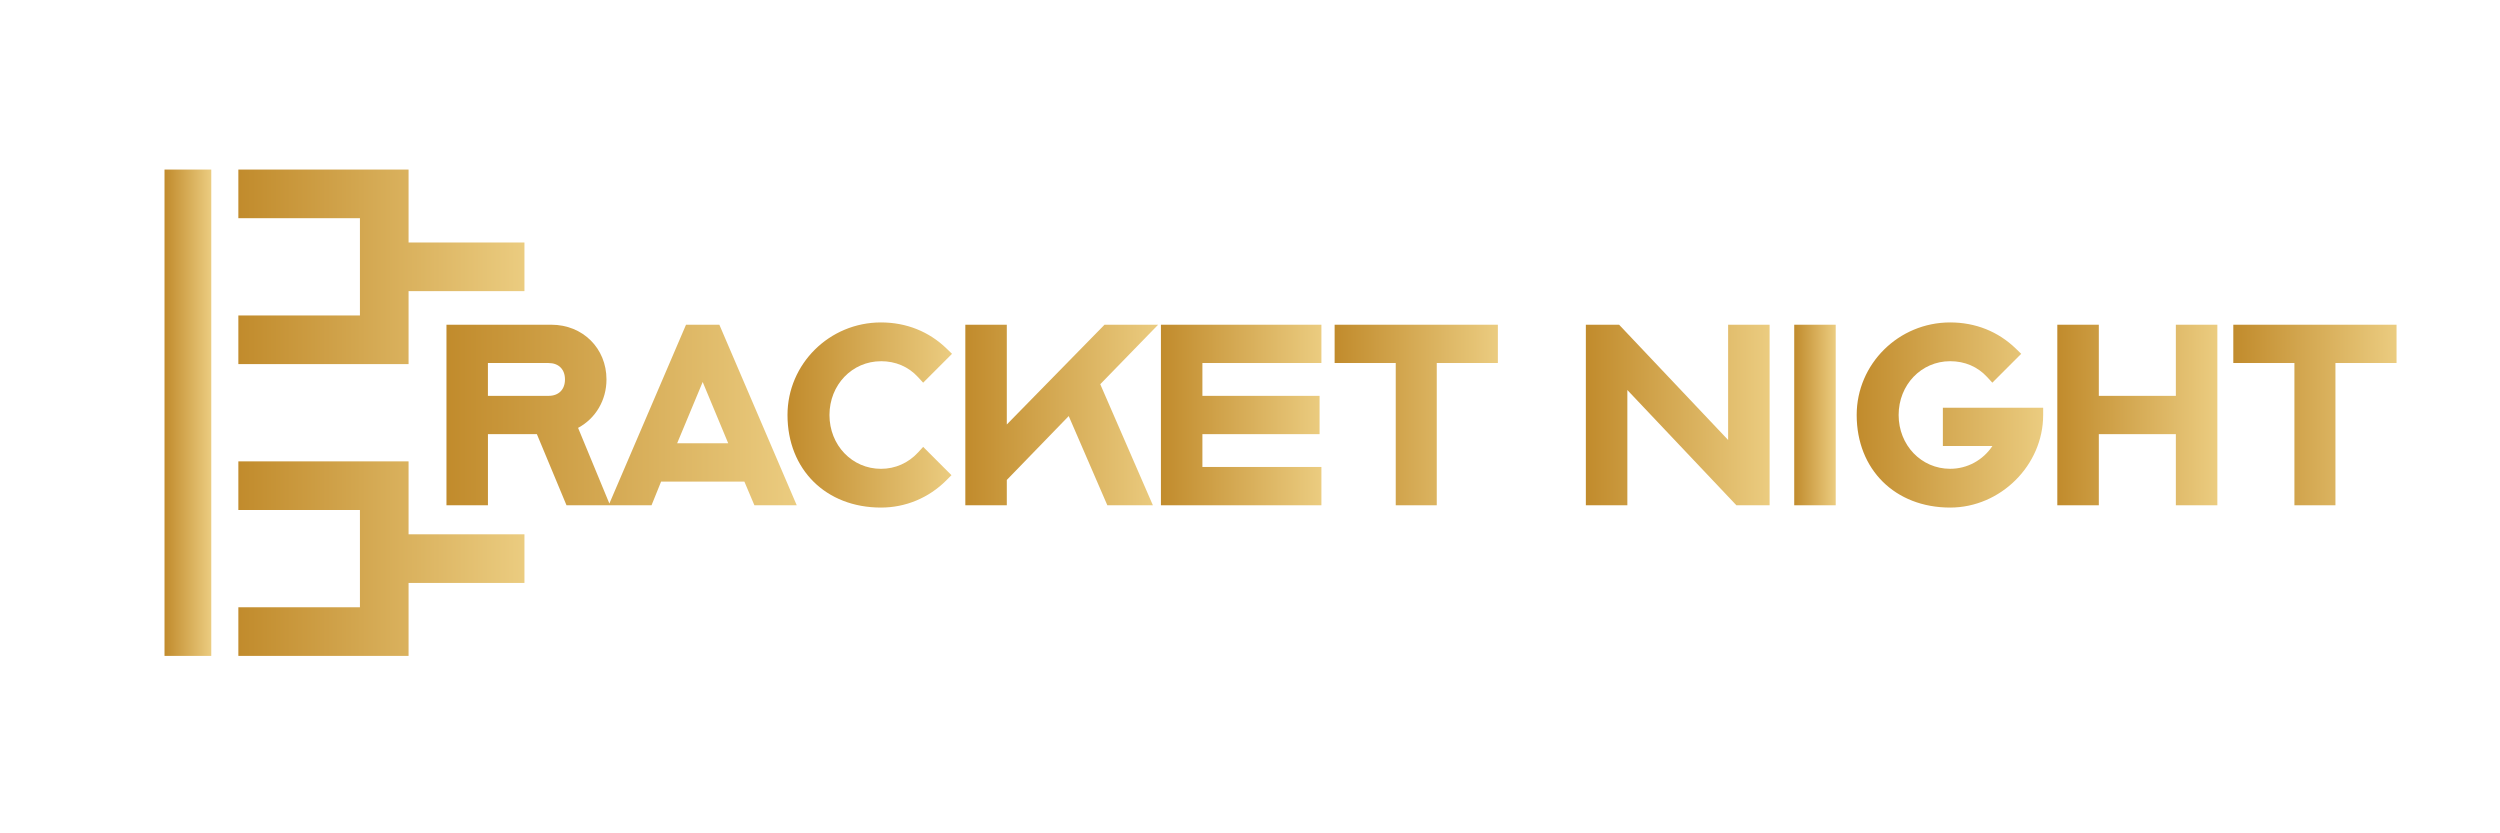 <?xml version="1.0" encoding="UTF-8"?>
<svg id="Layer_1" xmlns="http://www.w3.org/2000/svg" xmlns:xlink="http://www.w3.org/1999/xlink" version="1.1" viewBox="0 0 1080 360">
  <!-- Generator: Adobe Illustrator 29.1.0, SVG Export Plug-In . SVG Version: 2.1.0 Build 142)  -->
  <defs>
    <style>
      .st0 {
        fill: url(#linear-gradient2);
      }

      .st1 {
        fill: url(#linear-gradient1);
      }

      .st2 {
        fill: url(#linear-gradient9);
      }

      .st3 {
        fill: url(#linear-gradient3);
      }

      .st4 {
        fill: url(#linear-gradient6);
      }

      .st5 {
        fill: url(#linear-gradient8);
      }

      .st6 {
        fill: url(#linear-gradient7);
      }

      .st7 {
        fill: url(#linear-gradient5);
      }

      .st8 {
        fill: url(#linear-gradient4);
      }

      .st9 {
        fill: url(#linear-gradient12);
      }

      .st10 {
        fill: url(#linear-gradient11);
      }

      .st11 {
        fill: url(#linear-gradient10);
      }

      .st12 {
        fill: url(#linear-gradient);
      }
    </style>
    <linearGradient id="linear-gradient" x1="71.07" y1="178.3" x2="91.27" y2="178.3" gradientUnits="userSpaceOnUse">
      <stop offset="0" stop-color="#c18b2c"/>
      <stop offset="1" stop-color="#ebcc80"/>
    </linearGradient>
    <linearGradient id="linear-gradient1" x1="102.97" y1="115.27" x2="226.56" y2="115.27" xlink:href="#linear-gradient"/>
    <linearGradient id="linear-gradient2" x1="102.97" y1="241.33" x2="226.56" y2="241.33" xlink:href="#linear-gradient"/>
    <linearGradient id="linear-gradient3" x1="192.86" y1="179.28" x2="344.19" y2="179.28" xlink:href="#linear-gradient"/>
    <linearGradient id="linear-gradient4" x1="340.2" y1="179.28" x2="411.27" y2="179.28" xlink:href="#linear-gradient"/>
    <linearGradient id="linear-gradient5" x1="417.02" y1="179.28" x2="500.31" y2="179.28" xlink:href="#linear-gradient"/>
    <linearGradient id="linear-gradient6" x1="501.52" y1="179.28" x2="570.85" y2="179.28" xlink:href="#linear-gradient"/>
    <linearGradient id="linear-gradient7" x1="576.56" y1="179.28" x2="647.08" y2="179.28" xlink:href="#linear-gradient"/>
    <linearGradient id="linear-gradient8" x1="685.09" y1="179.28" x2="764.47" y2="179.28" xlink:href="#linear-gradient"/>
    <linearGradient id="linear-gradient9" x1="775.11" y1="179.28" x2="793.03" y2="179.28" xlink:href="#linear-gradient"/>
    <linearGradient id="linear-gradient10" x1="802.1" y1="179.28" x2="882.66" y2="179.28" xlink:href="#linear-gradient"/>
    <linearGradient id="linear-gradient11" x1="888.76" y1="179.28" x2="957.9" y2="179.28" xlink:href="#linear-gradient"/>
    <linearGradient id="linear-gradient12" x1="964.79" y1="179.28" x2="1035.31" y2="179.28" xlink:href="#linear-gradient"/>
  </defs>
  <rect class="st12" x="71.07" y="73.25" width="20.2" height="210.1"/>
  <g>
    <polygon class="st1" points="176.5 125.77 226.56 125.77 226.56 104.76 176.5 104.76 176.5 73.25 102.97 73.25 102.97 94.26 155.49 94.26 155.49 136.28 102.97 136.28 102.97 157.29 176.5 157.29 176.5 125.77"/>
    <polygon class="st0" points="226.56 230.82 176.5 230.82 176.5 199.31 102.97 199.31 102.97 220.32 155.49 220.32 155.49 262.34 102.97 262.34 102.97 283.35 176.5 283.35 176.5 251.83 226.56 251.83 226.56 230.82"/>
  </g>
  <g>
    <path class="st3" d="M296.36,140.28l-33.11,77.25-13.52-32.69c7.55-4.03,12.27-11.93,12.27-20.92,0-13.47-10.25-23.64-23.83-23.64h-45.3v78h17.92v-30.73h21.14l12.8,30.73h36.73l4.14-10.24h35.97l4.33,10.24h18.29l-33.43-78h-14.4ZM244.07,163.92c0,4.37-2.72,7.09-7.09,7.09h-26.2v-14.18h26.2c4.37,0,7.09,2.72,7.09,7.09ZM314.59,191.49h-22.06l11.03-26.47,11.03,26.47Z"/>
    <path class="st8" d="M380.58,156.04c6.34,0,11.87,2.37,16,6.86l2.22,2.42,12.47-12.47-2.3-2.23c-7.64-7.41-17.46-11.33-28.39-11.33-22.27,0-40.38,17.94-40.38,39.99,0,23.54,16.6,39.99,40.38,39.99,10.62,0,20.65-4.17,28.23-11.76l2.23-2.23-12.23-12.23-2.22,2.42c-4.19,4.55-9.87,7.06-16,7.06-12.48,0-22.26-10.21-22.26-23.24s9.78-23.24,22.26-23.24Z"/>
    <polygon class="st7" points="477.15 140.28 434.94 183.38 434.94 140.28 417.02 140.28 417.02 218.28 434.94 218.28 434.94 207.34 461.69 179.74 478.37 218.28 498.05 218.28 475.31 165.98 500.31 140.28 477.15 140.28"/>
    <polygon class="st4" points="501.52 218.28 570.85 218.28 570.85 201.73 519.44 201.73 519.44 187.55 570.06 187.55 570.06 171.01 519.44 171.01 519.44 156.82 570.85 156.82 570.85 140.28 501.52 140.28 501.52 218.28"/>
    <polygon class="st6" points="576.56 156.82 602.96 156.82 602.96 218.28 620.68 218.28 620.68 156.82 647.08 156.82 647.08 140.28 576.56 140.28 576.56 156.82"/>
    <polygon class="st5" points="746.55 190.07 699.45 140.28 685.09 140.28 685.09 218.28 703.02 218.28 703.02 168.49 750.12 218.28 764.47 218.28 764.47 140.28 746.55 140.28 746.55 190.07"/>
    <rect class="st2" x="775.11" y="140.28" width="17.92" height="78"/>
    <path class="st11" d="M839.32,192.67h21.41c-4.06,6.1-10.82,9.85-18.26,9.85-12.48,0-22.26-10.21-22.26-23.24s9.78-23.24,22.26-23.24c6.34,0,11.87,2.37,16,6.86l2.22,2.42,12.47-12.47-2.3-2.23c-7.64-7.41-17.46-11.33-28.39-11.33-22.27,0-40.38,17.94-40.38,39.99,0,23.54,16.6,39.99,40.38,39.99,21.78,0,40.18-18.31,40.18-39.99v-3.15h-43.33v16.55Z"/>
    <polygon class="st10" points="939.97 171.01 906.69 171.01 906.69 140.28 888.76 140.28 888.76 218.28 906.69 218.28 906.69 187.55 939.97 187.55 939.97 218.28 957.9 218.28 957.9 140.28 939.97 140.28 939.97 171.01"/>
    <polygon class="st9" points="964.79 140.28 964.79 156.82 991.19 156.82 991.19 218.28 1008.91 218.28 1008.91 156.82 1035.31 156.82 1035.31 140.28 964.79 140.28"/>
  </g>
</svg>
